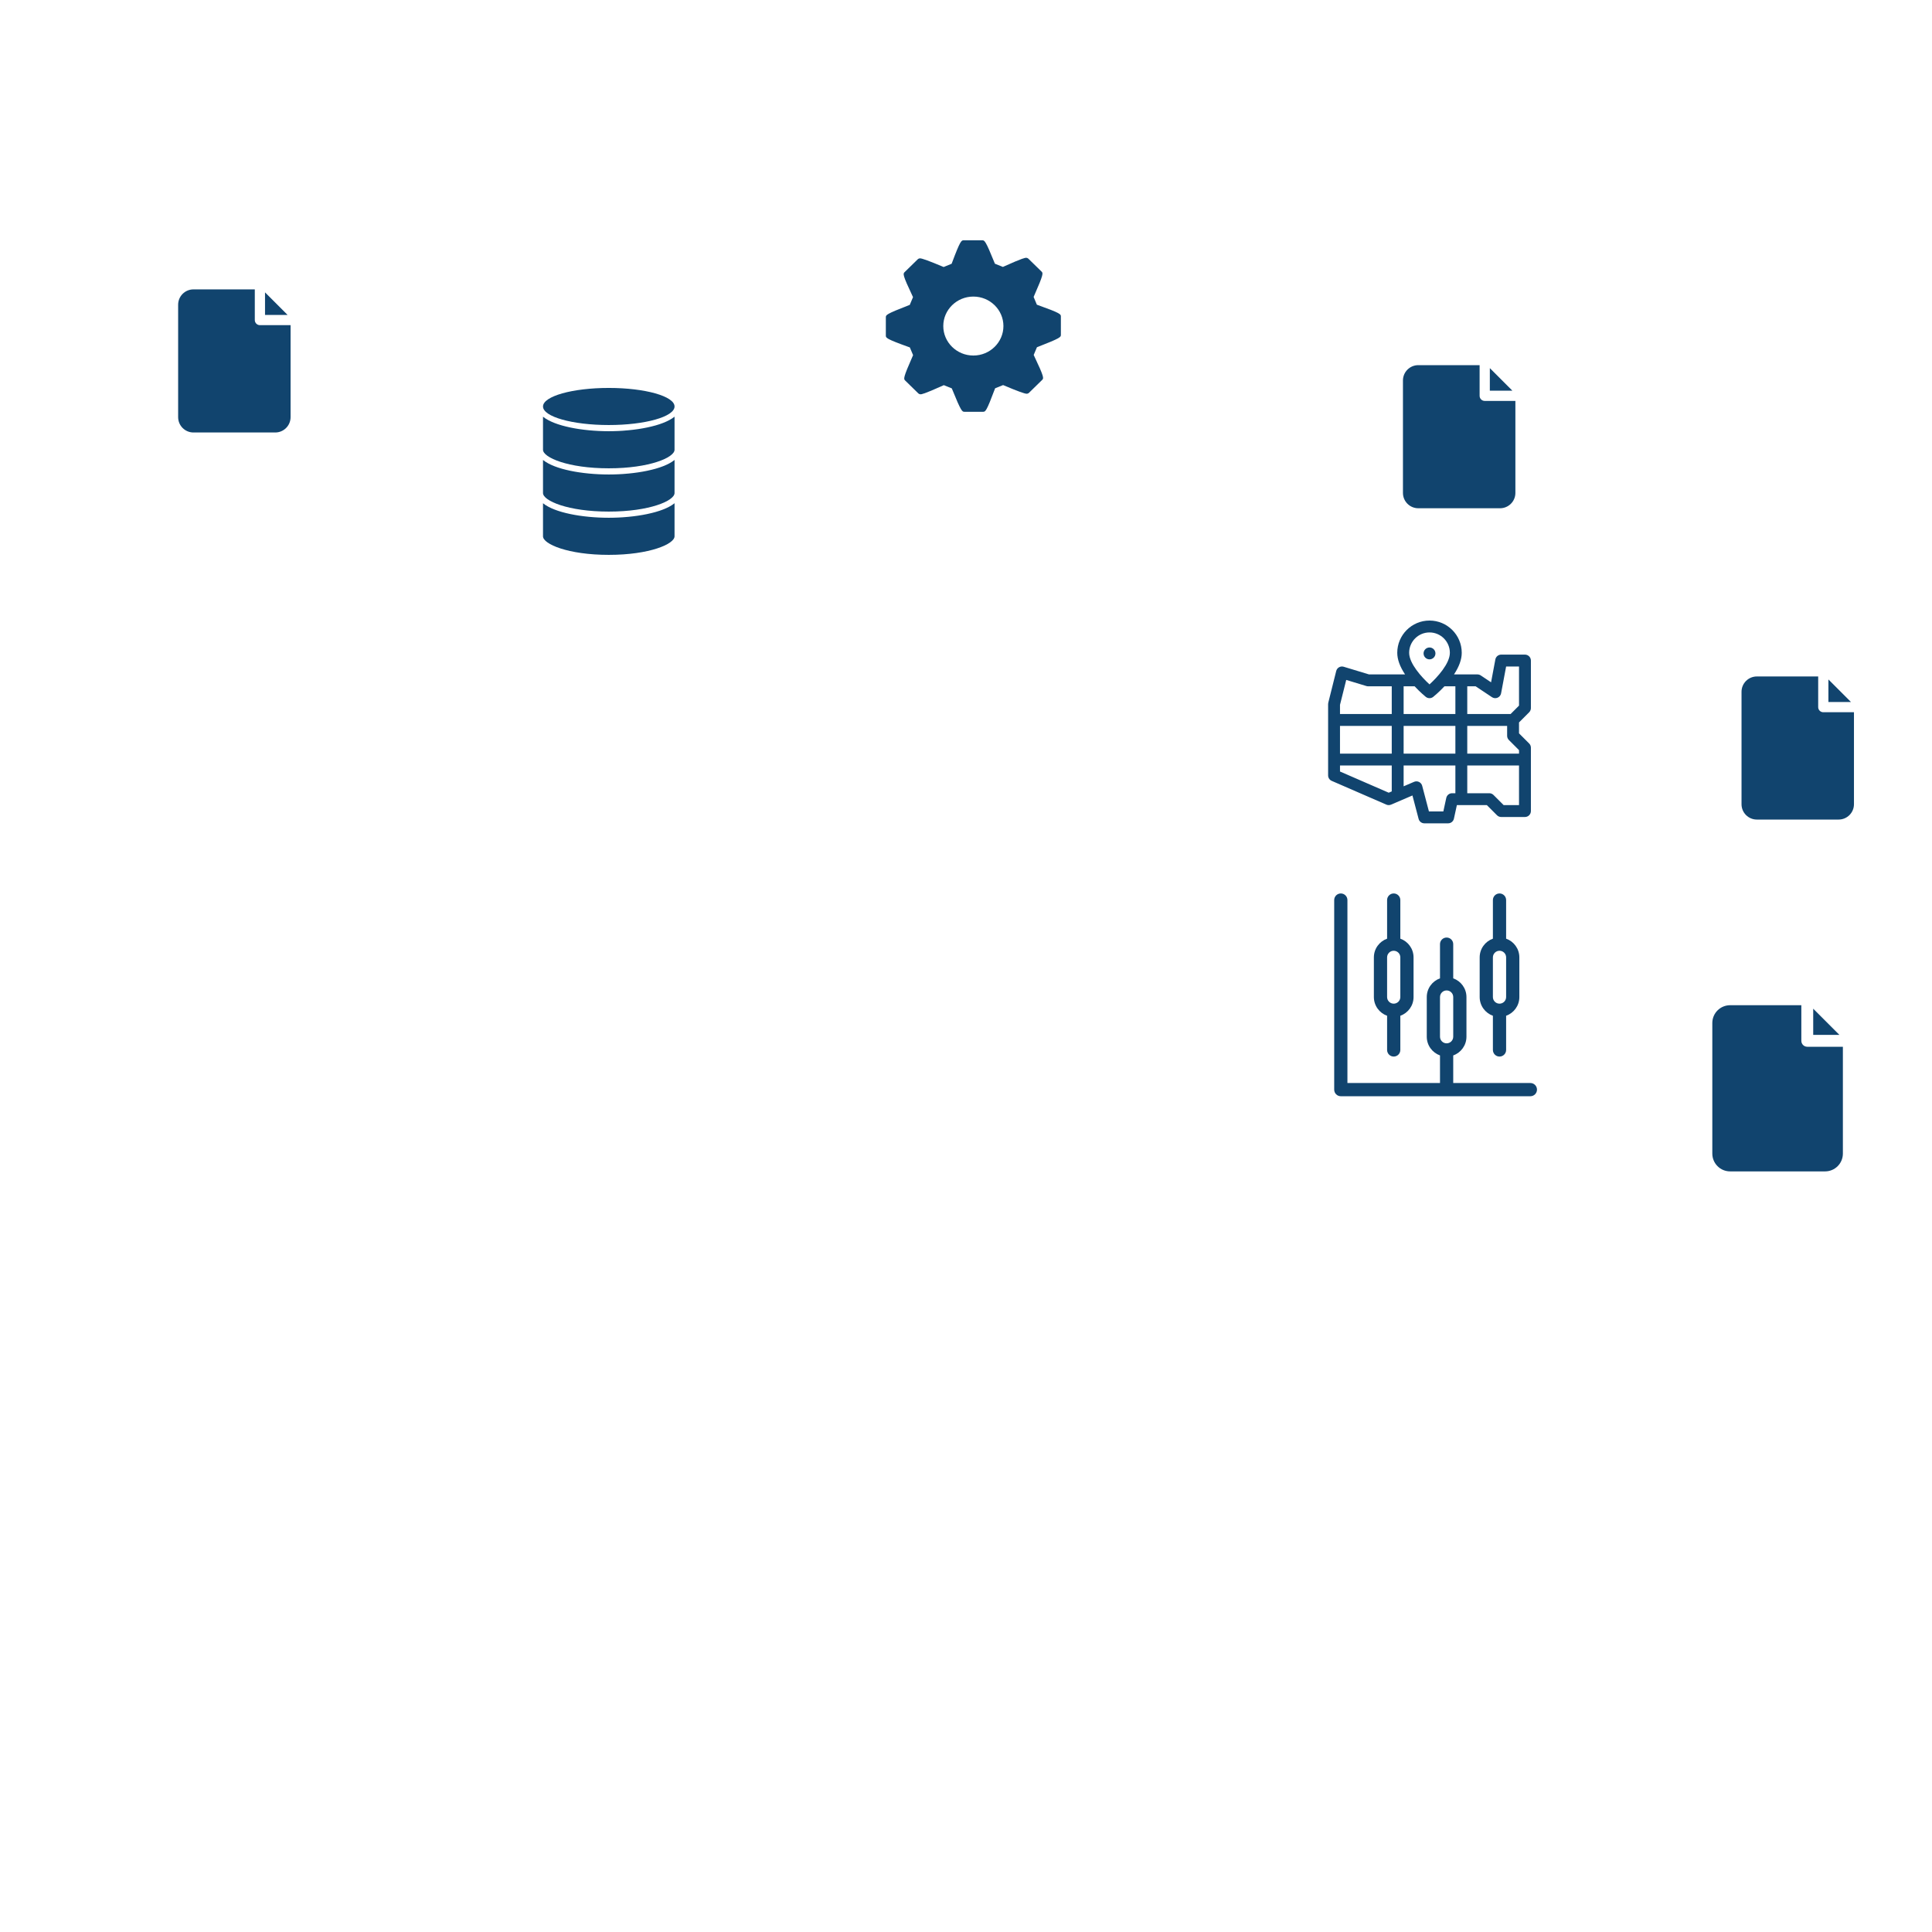 <?xml version="1.0" encoding="UTF-8" standalone="no"?>
<svg
   xmlns:dc="http://purl.org/dc/elements/1.1/"
   xmlns:cc="http://creativecommons.org/ns#"
   xmlns:rdf="http://www.w3.org/1999/02/22-rdf-syntax-ns#"
   xmlns:svg="http://www.w3.org/2000/svg"
   xmlns="http://www.w3.org/2000/svg"
   xmlns:sodipodi="http://sodipodi.sourceforge.net/DTD/sodipodi-0.dtd"
   xmlns:inkscape="http://www.inkscape.org/namespaces/inkscape"
   width="200mm"
   height="200mm"
   viewBox="0 0 200 200"
   version="1.1"
   id="svg8"
   inkscape:version="1.0.1 (3bc2e813f5, 2020-09-07)"
   sodipodi:docname="scheme_01.svg">
  <defs
     id="defs2" />
  <sodipodi:namedview
     id="base"
     pagecolor="#ffffff"
     bordercolor="#666666"
     borderopacity="1.0"
     inkscape:pageopacity="0.0"
     inkscape:pageshadow="2"
     inkscape:zoom="0.48693706"
     inkscape:cx="367.55407"
     inkscape:cy="228.41227"
     inkscape:document-units="mm"
     inkscape:current-layer="layer1"
     inkscape:document-rotation="0"
     showgrid="false"
     inkscape:window-width="1920"
     inkscape:window-height="1043"
     inkscape:window-x="0"
     inkscape:window-y="0"
     inkscape:window-maximized="1"
     showguides="true"
     inkscape:guide-bbox="true">
    <sodipodi:guide
       position="38.739,163.188"
       orientation="0,-1"
       id="guide1254" />
    <sodipodi:guide
       position="108.422,177.049"
       orientation="0,-1"
       id="guide1683" />
    <sodipodi:guide
       position="151.949,151.329"
       orientation="0,-1"
       id="guide1685" />
  </sodipodi:namedview>
  <g
     inkscape:label="Layer 1"
     inkscape:groupmode="layer"
     id="layer1">
    <g
       id="g853"
       transform="matrix(0.037,0,0,0.04,56.212,40.159)"
       style="fill:#11446e;fill-opacity:1">
      <path
         d="m 368.016,186.352 c -0.184,0.145 -0.422,0.273 -0.609,0.418 -1.812,1.336 -3.727,2.637 -5.789,3.91 -0.328,0.199 -0.688,0.391 -1.016,0.594 -1.867,1.102 -3.832,2.184 -5.883,3.238 l -1.672,0.863 c -2.359,1.168 -4.801,2.305 -7.391,3.41 l -1.527,0.621 c -2.273,0.945 -4.617,1.859 -7.031,2.746 l -1.977,0.727 c -2.828,1.004 -5.742,1.973 -8.746,2.914 l -2.023,0.605 c -2.617,0.801 -5.281,1.547 -8,2.289 -0.719,0.191 -1.422,0.391 -2.145,0.578 -3.199,0.848 -6.496,1.645 -9.895,2.398 -0.801,0.184 -1.602,0.352 -2.402,0.527 -2.941,0.656 -5.934,1.285 -8.973,1.887 l -2.129,0.426 c -3.543,0.684 -7.145,1.324 -10.809,1.93 -0.887,0.152 -1.793,0.285 -2.688,0.43 -3.199,0.52 -6.488,1.016 -9.793,1.48 l -1.977,0.281 c -3.789,0.531 -7.621,1.008 -11.488,1.43 l -2.91,0.32 c -3.543,0.387 -7.105,0.742 -10.695,1.074 l -1.457,0.137 c -4,0.352 -8,0.645 -12,0.918 l -2.977,0.223 c -3.809,0.242 -7.621,0.449 -11.441,0.625 l -0.949,0.047 c -4.082,0.176 -8.164,0.312 -12.25,0.402 l -2.992,0.062 c -4.117,0.082 -8.238,0.137 -12.352,0.137 -4.109,0 -8.23,-0.055 -12.352,-0.137 l -2.992,-0.062 c -4.09,-0.098 -8.172,-0.23 -12.246,-0.402 l -0.953,-0.047 c -3.824,-0.176 -7.637,-0.383 -11.441,-0.625 l -2.992,-0.199 c -4,-0.27 -8,-0.566 -12,-0.918 l -1.453,-0.137 c -3.59,-0.324 -7.156,-0.684 -10.699,-1.074 l -2.91,-0.32 c -3.863,-0.445 -7.691,-0.922 -11.488,-1.43 l -2.008,-0.25 c -3.305,-0.461 -6.559,-0.957 -9.793,-1.477 -0.895,-0.145 -1.801,-0.281 -2.688,-0.434 -3.66,-0.609 -7.262,-1.25 -10.809,-1.93 l -2.129,-0.422 c -3.039,-0.602 -6.031,-1.234 -8.973,-1.891 -0.801,-0.176 -1.602,-0.344 -2.402,-0.527 -3.375,-0.766 -6.672,-1.566 -9.895,-2.398 -0.719,-0.184 -1.426,-0.383 -2.145,-0.578 -2.734,-0.742 -5.398,-1.504 -8,-2.285 l -2.023,-0.609 c -3.008,-0.938 -5.922,-1.91 -8.746,-2.91 l -1.973,-0.73 c -2.418,-0.883 -4.762,-1.801 -7.035,-2.742 l -1.527,-0.625 c -2.574,-1.105 -5.031,-2.238 -7.391,-3.406 l -1.672,-0.867 c -2.051,-1.055 -4,-2.133 -5.883,-3.238 -0.324,-0.199 -0.688,-0.391 -1.016,-0.594 -2.062,-1.27 -4,-2.574 -5.789,-3.91 C 0.426,186.68 0.184,186.551 0,186.406 V 272 c 0,20.039 70,48 184,48 114,0 184,-27.961 184,-48 z m 0,0"
         id="path833"
         style="fill:#11446e;fill-opacity:1" />
      <path
         d="m 368.016,298.352 c -0.184,0.145 -0.422,0.273 -0.609,0.418 -1.812,1.336 -3.727,2.637 -5.789,3.91 -0.328,0.199 -0.688,0.391 -1.016,0.594 -1.867,1.102 -3.832,2.184 -5.883,3.238 l -1.672,0.863 c -2.359,1.168 -4.801,2.305 -7.391,3.41 l -1.527,0.621 c -2.273,0.945 -4.617,1.859 -7.031,2.746 l -1.977,0.727 c -2.828,1.004 -5.742,1.973 -8.746,2.914 l -2.023,0.605 c -2.617,0.801 -5.281,1.547 -8,2.289 -0.719,0.191 -1.422,0.391 -2.145,0.578 -3.199,0.848 -6.496,1.645 -9.895,2.398 -0.801,0.184 -1.602,0.352 -2.402,0.527 -2.941,0.656 -5.934,1.285 -8.973,1.887 l -2.129,0.426 c -3.543,0.676 -7.145,1.32 -10.809,1.93 -0.887,0.152 -1.793,0.285 -2.688,0.43 -3.199,0.52 -6.488,1.016 -9.793,1.48 l -1.977,0.281 c -3.789,0.531 -7.621,1.008 -11.488,1.43 l -2.91,0.32 c -3.543,0.387 -7.105,0.742 -10.695,1.074 l -1.457,0.137 c -4,0.352 -8,0.645 -12,0.918 l -2.977,0.223 c -3.809,0.242 -7.621,0.449 -11.441,0.625 l -0.949,0.047 c -4.082,0.176 -8.164,0.312 -12.25,0.402 l -2.992,0.062 c -4.117,0.082 -8.238,0.137 -12.352,0.137 -4.109,0 -8.23,-0.055 -12.352,-0.137 l -2.992,-0.062 c -4.09,-0.098 -8.172,-0.23 -12.246,-0.402 l -0.953,-0.047 c -3.824,-0.176 -7.637,-0.383 -11.441,-0.625 l -2.992,-0.199 c -4,-0.27 -8,-0.566 -12,-0.918 l -1.453,-0.137 c -3.59,-0.324 -7.156,-0.684 -10.699,-1.074 l -2.91,-0.32 c -3.863,-0.445 -7.691,-0.922 -11.488,-1.43 l -2.008,-0.25 c -3.305,-0.461 -6.559,-0.957 -9.793,-1.477 -0.895,-0.145 -1.801,-0.281 -2.688,-0.434 -3.66,-0.609 -7.262,-1.25 -10.809,-1.93 l -2.129,-0.422 c -3.039,-0.598 -6.031,-1.227 -8.973,-1.891 -0.801,-0.176 -1.602,-0.344 -2.402,-0.527 -3.375,-0.766 -6.672,-1.566 -9.895,-2.398 -0.719,-0.184 -1.426,-0.383 -2.145,-0.578 -2.734,-0.742 -5.398,-1.504 -8,-2.285 l -2.023,-0.609 c -3.008,-0.934 -5.922,-1.902 -8.746,-2.91 l -1.973,-0.73 c -2.418,-0.883 -4.762,-1.801 -7.035,-2.742 l -1.527,-0.625 c -2.574,-1.105 -5.031,-2.238 -7.391,-3.406 l -1.672,-0.867 c -2.051,-1.055 -4,-2.133 -5.883,-3.238 -0.324,-0.199 -0.688,-0.391 -1.016,-0.594 -2.062,-1.27 -4,-2.574 -5.789,-3.91 C 0.426,298.68 0.184,298.551 0,298.406 V 384 c 0,20.039 70,48 184,48 114,0 184,-27.961 184,-48 z m 0,0"
         id="path835"
         style="fill:#11446e;fill-opacity:1" />
      <path
         d="m 368.016,74.352 c -0.184,0.145 -0.422,0.273 -0.609,0.418 -1.812,1.336 -3.727,2.637 -5.789,3.91 -0.328,0.199 -0.688,0.391 -1.016,0.594 -1.867,1.102 -3.832,2.184 -5.883,3.199 l -1.672,0.863 c -2.359,1.168 -4.801,2.305 -7.391,3.406 l -1.527,0.625 c -2.273,0.945 -4.617,1.859 -7.031,2.746 l -1.977,0.727 c -2.828,1.004 -5.742,1.973 -8.746,2.914 l -2.023,0.605 c -2.617,0.801 -5.281,1.543 -8,2.289 -0.719,0.191 -1.422,0.391 -2.145,0.574 -3.199,0.848 -6.496,1.648 -9.895,2.402 -0.801,0.184 -1.602,0.352 -2.402,0.527 -2.941,0.656 -5.934,1.285 -8.973,1.887 l -2.129,0.426 c -3.543,0.684 -7.145,1.324 -10.809,1.926 -0.887,0.152 -1.793,0.289 -2.688,0.434 -3.199,0.52 -6.488,1.016 -9.793,1.48 l -1.977,0.281 c -3.789,0.531 -7.621,1.008 -11.488,1.43 l -2.91,0.32 c -3.543,0.383 -7.105,0.742 -10.695,1.07 l -1.457,0.137 c -4,0.352 -8,0.648 -12,0.922 l -2.977,0.262 c -3.809,0.242 -7.621,0.449 -11.441,0.625 l -0.949,0.047 c -4.082,0.176 -8.164,0.312 -12.25,0.402 l -2.992,0.062 c -4.117,0.082 -8.238,0.137 -12.352,0.137 -4.109,0 -8.23,-0.055 -12.352,-0.137 l -2.992,-0.062 c -4.09,-0.098 -8.172,-0.23 -12.246,-0.402 l -0.953,-0.047 c -3.824,-0.176 -7.637,-0.383 -11.441,-0.625 l -2.992,-0.199 c -4,-0.27 -8,-0.566 -12,-0.918 l -1.453,-0.137 c -3.59,-0.324 -7.156,-0.684 -10.699,-1.074 l -2.91,-0.32 c -3.863,-0.445 -7.691,-0.922 -11.488,-1.43 l -2.008,-0.25 c -3.305,-0.461 -6.559,-0.957 -9.793,-1.477 -0.895,-0.145 -1.801,-0.281 -2.688,-0.434 -3.66,-0.609 -7.262,-1.25 -10.809,-1.93 l -2.129,-0.422 c -3.039,-0.602 -6.031,-1.234 -8.973,-1.891 -0.801,-0.176 -1.602,-0.344 -2.402,-0.527 -3.375,-0.766 -6.672,-1.566 -9.895,-2.398 -0.719,-0.184 -1.426,-0.383 -2.145,-0.578 -2.734,-0.742 -5.398,-1.504 -8,-2.285 L 41.641,93.848 C 38.633,92.91 35.719,91.938 32.895,90.938 L 30.922,90.207 C 28.504,89.324 26.16,88.406 23.887,87.465 l -1.527,-0.625 c -2.574,-1.105 -5.031,-2.238 -7.391,-3.406 l -1.672,-0.867 c -2.051,-1.055 -4,-2.133 -5.883,-3.199 -0.324,-0.199 -0.688,-0.391 -1.016,-0.59 -2.062,-1.273 -4,-2.578 -5.789,-3.914 C 0.426,74.719 0.184,74.594 0,74.449 V 160 c 0,20 70,48 184,48 114,0 184,-28 184,-48 z m 0,0"
         id="path837"
         style="fill:#11446e;fill-opacity:1" />
      <path
         d="m 368.016,48 c 0,-26.508 -82.379,-48 -184,-48 C 82.395,0 0.016,21.492 0.016,48 c 0,26.508 82.379,48 184,48 101.621,0 184,-21.492 184,-48 z m 0,0"
         id="path839"
         style="fill:#11446e;fill-opacity:1" />
    </g>
    <g
       id="g988"
       transform="matrix(0.031,0,0,0.031,16.854,29.957)"
       style="fill:#11446e;fill-opacity:1">
      <g
         id="g922"
         style="fill:#11446e;fill-opacity:1">
	<g
   id="g920"
   style="fill:#11446e;fill-opacity:1">
		<path
   d="m 324.267,119.467 c -9.426,0 -17.067,-7.641 -17.067,-17.067 V 0 H 102.4 C 74.123,0 51.2,22.923 51.2,51.2 v 375.467 c 0,28.277 22.923,51.2 51.2,51.2 h 273.067 c 28.277,0 51.2,-22.923 51.2,-51.2 v -307.2 z"
   id="path918"
   style="fill:#11446e;fill-opacity:1" />

	</g>

</g>
      <g
         id="g928"
         style="fill:#11446e;fill-opacity:1">
	<g
   id="g926"
   style="fill:#11446e;fill-opacity:1">
		<polygon
   points="341.333,85.333 416.666,85.333 341.333,10.001 "
   id="polygon924"
   style="fill:#11446e;fill-opacity:1" />

	</g>

</g>
      <g
         id="g930"
         style="fill:#11446e;fill-opacity:1">
</g>
      <g
         id="g932"
         style="fill:#11446e;fill-opacity:1">
</g>
      <g
         id="g934"
         style="fill:#11446e;fill-opacity:1">
</g>
      <g
         id="g936"
         style="fill:#11446e;fill-opacity:1">
</g>
      <g
         id="g938"
         style="fill:#11446e;fill-opacity:1">
</g>
      <g
         id="g940"
         style="fill:#11446e;fill-opacity:1">
</g>
      <g
         id="g942"
         style="fill:#11446e;fill-opacity:1">
</g>
      <g
         id="g944"
         style="fill:#11446e;fill-opacity:1">
</g>
      <g
         id="g946"
         style="fill:#11446e;fill-opacity:1">
</g>
      <g
         id="g948"
         style="fill:#11446e;fill-opacity:1">
</g>
      <g
         id="g950"
         style="fill:#11446e;fill-opacity:1">
</g>
      <g
         id="g952"
         style="fill:#11446e;fill-opacity:1">
</g>
      <g
         id="g954"
         style="fill:#11446e;fill-opacity:1">
</g>
      <g
         id="g956"
         style="fill:#11446e;fill-opacity:1">
</g>
      <g
         id="g958"
         style="fill:#11446e;fill-opacity:1">
</g>
    </g>
    <g
       id="g988-4"
       transform="matrix(0.031,0,0,0.031,143.646,37.8)"
       style="fill:#11446e;fill-opacity:1">
      <g
         id="g922-7"
         style="fill:#11446e;fill-opacity:1">
        <g
           id="g920-6"
           style="fill:#11446e;fill-opacity:1">
          <path
             d="m 324.267,119.467 c -9.426,0 -17.067,-7.641 -17.067,-17.067 V 0 H 102.4 C 74.123,0 51.2,22.923 51.2,51.2 v 375.467 c 0,28.277 22.923,51.2 51.2,51.2 h 273.067 c 28.277,0 51.2,-22.923 51.2,-51.2 v -307.2 z"
             id="path918-5"
             style="fill:#11446e;fill-opacity:1" />
        </g>
      </g>
      <g
         id="g928-6"
         style="fill:#11446e;fill-opacity:1">
        <g
           id="g926-9"
           style="fill:#11446e;fill-opacity:1">
          <polygon
             points="416.666,85.333 341.333,10.001 341.333,85.333 "
             id="polygon924-3"
             style="fill:#11446e;fill-opacity:1" />
        </g>
      </g>
      <g
         id="g930-7"
         style="fill:#11446e;fill-opacity:1" />
      <g
         id="g932-4"
         style="fill:#11446e;fill-opacity:1" />
      <g
         id="g934-5"
         style="fill:#11446e;fill-opacity:1" />
      <g
         id="g936-2"
         style="fill:#11446e;fill-opacity:1" />
      <g
         id="g938-5"
         style="fill:#11446e;fill-opacity:1" />
      <g
         id="g940-4"
         style="fill:#11446e;fill-opacity:1" />
      <g
         id="g942-7"
         style="fill:#11446e;fill-opacity:1" />
      <g
         id="g944-4"
         style="fill:#11446e;fill-opacity:1" />
      <g
         id="g946-4"
         style="fill:#11446e;fill-opacity:1" />
      <g
         id="g948-3"
         style="fill:#11446e;fill-opacity:1" />
      <g
         id="g950-0"
         style="fill:#11446e;fill-opacity:1" />
      <g
         id="g952-7"
         style="fill:#11446e;fill-opacity:1" />
      <g
         id="g954-8"
         style="fill:#11446e;fill-opacity:1" />
      <g
         id="g956-6"
         style="fill:#11446e;fill-opacity:1" />
      <g
         id="g958-8"
         style="fill:#11446e;fill-opacity:1" />
    </g>
    <g
       id="g1320"
       transform="matrix(0.049,0,0,0.049,91.702,24.692)"
       style="fill:#11446e;fill-opacity:1">
      <g
         id="g1262"
         style="fill:#11446e;fill-opacity:1">
	<g
   id="g1260"
   style="fill:#11446e;fill-opacity:1">
		<g
   id="g1258"
   style="fill:#11446e;fill-opacity:1">
			<path
   d="m 320.83,140.434 -1.759,-0.627 -6.87,-16.399 0.745,-1.685 C 333.758,74.522 332.323,73.114 328.871,69.692 L 301.11,42.61 c -1.135,-1.126 -3.128,-1.918 -4.846,-1.918 -1.562,0 -6.293,0 -47.294,18.57 L 247.326,60 230.41,53.188 229.731,51.504 C 210.45,3.762 208.475,3.762 203.677,3.762 h -39.205 c -4.78,0 -6.957,0 -24.836,47.825 l -0.673,1.741 -16.828,6.86 -1.609,-0.669 C 92.774,47.819 76.57,41.886 72.346,41.886 c -1.714,0 -3.714,0.769 -4.854,1.892 l -27.787,27.16 c -3.525,3.477 -4.987,4.933 16.915,51.149 l 0.805,1.714 -6.881,16.381 -1.684,0.651 C 0,159.715 0,161.556 0,166.474 v 38.418 c 0,4.931 0,6.979 48.957,24.524 l 1.75,0.618 6.882,16.333 -0.739,1.669 C 36.038,295.259 37.358,296.537 40.901,300.061 L 68.62,327.18 c 1.162,1.117 3.173,1.915 4.888,1.915 1.552,0 6.272,0 47.3,-18.561 l 1.643,-0.769 16.927,6.846 0.658,1.693 c 19.293,47.726 21.275,47.726 26.076,47.726 h 39.217 c 4.924,0 6.966,0 24.859,-47.857 l 0.667,-1.742 16.855,-6.814 1.604,0.654 c 27.729,11.733 43.925,17.654 48.122,17.654 1.699,0 3.717,-0.745 4.876,-1.893 l 27.832,-27.219 c 3.501,-3.495 4.96,-4.924 -16.981,-51.096 l -0.816,-1.734 6.869,-16.31 1.64,-0.643 c 48.938,-18.981 48.938,-20.831 48.938,-25.755 V 164.88 c -10e-4,-4.93 -10e-4,-6.966 -48.964,-24.446 z M 184.896,247.203 c -35.038,0 -63.542,-27.959 -63.542,-62.3 0,-34.342 28.505,-62.264 63.542,-62.264 35.023,0 63.522,27.928 63.522,62.264 0.001,34.335 -28.498,62.3 -63.522,62.3 z"
   id="path1256"
   style="fill:#11446e;fill-opacity:1" />

		</g>

	</g>

</g>
      <g
         id="g1264"
         style="fill:#11446e;fill-opacity:1">
</g>
      <g
         id="g1266"
         style="fill:#11446e;fill-opacity:1">
</g>
      <g
         id="g1268"
         style="fill:#11446e;fill-opacity:1">
</g>
      <g
         id="g1270"
         style="fill:#11446e;fill-opacity:1">
</g>
      <g
         id="g1272"
         style="fill:#11446e;fill-opacity:1">
</g>
      <g
         id="g1274"
         style="fill:#11446e;fill-opacity:1">
</g>
      <g
         id="g1276"
         style="fill:#11446e;fill-opacity:1">
</g>
      <g
         id="g1278"
         style="fill:#11446e;fill-opacity:1">
</g>
      <g
         id="g1280"
         style="fill:#11446e;fill-opacity:1">
</g>
      <g
         id="g1282"
         style="fill:#11446e;fill-opacity:1">
</g>
      <g
         id="g1284"
         style="fill:#11446e;fill-opacity:1">
</g>
      <g
         id="g1286"
         style="fill:#11446e;fill-opacity:1">
</g>
      <g
         id="g1288"
         style="fill:#11446e;fill-opacity:1">
</g>
      <g
         id="g1290"
         style="fill:#11446e;fill-opacity:1">
</g>
      <g
         id="g1292"
         style="fill:#11446e;fill-opacity:1">
</g>
    </g>
    <g
       id="g1386"
       transform="matrix(0.041,0,0,0.041,137.486,64.239)"
       style="fill:#11446e;fill-opacity:1">
      <g
         id="g1380"
         style="fill:#11446e;fill-opacity:1">
        <path
           d="M 507.606,231.605 C 510.419,228.792 512,224.977 512,220.999 V 101.006 c 0,-8.284 -6.717,-15 -15,-15 h -60 c -7.218,0 -13.413,5.141 -14.743,12.235 l -10.819,57.693 -26.117,-17.41 c -2.464,-1.644 -5.359,-2.52 -8.32,-2.52 h -40.609 c -0.02,0 -0.039,-0.003 -0.058,-0.003 -0.02,0 -0.038,0.003 -0.058,0.003 h -18.451 c 13.002,-19.558 19.576,-37.854 19.576,-54.605 0,-44.883 -36.516,-81.398 -81.4,-81.398 -44.884,0 -81.4,36.516 -81.4,81.398 0,16.674 6.619,34.969 19.708,54.605 h -18.583 c -0.02,0 -0.039,-0.003 -0.059,-0.003 -0.02,0 -0.039,0.003 -0.059,0.003 H 103.227 L 39.353,116.647 c -3.933,-1.191 -8.176,-0.719 -11.749,1.307 -3.572,2.025 -6.157,5.427 -7.153,9.41 L 0.447,207.363 C 0.15,208.554 0,209.775 0,211.002 v 179.994 c 0,5.972 3.542,11.375 9.018,13.756 l 138,60.006 c 3.791,1.647 8.094,1.659 11.892,0.031 l 54.011,-23.149 15.566,59.176 c 1.734,6.59 7.692,11.184 14.507,11.184 H 303 c 7.057,0 13.158,-4.918 14.657,-11.814 l 7.433,-34.184 h 75.694 l 25.611,25.605 C 429.208,494.42 433.023,496 437,496 h 60 c 8.283,0 15,-6.716 15,-15 V 321 c 0,-3.978 -1.58,-7.794 -4.394,-10.606 L 481.997,284.785 V 257.217 Z M 30,266.002 h 130.666 v 70 H 30 Z m 160.666,0 h 130.667 v 70 H 190.666 Z m 0,-30 v -69.997 h 27.722 c 14.665,15.719 27.577,26.177 28.202,26.679 2.746,2.213 6.078,3.319 9.41,3.319 3.313,0 6.625,-1.094 9.363,-3.281 0.626,-0.5 13.639,-10.953 28.381,-26.717 h 27.589 v 69.997 z M 256,30.001 c 28.343,0 51.4,23.058 51.4,51.398 0,27.237 -31.477,61.677 -51.378,79.806 C 236.109,142.997 204.599,108.459 204.599,81.399 204.6,53.059 227.657,30.001 256,30.001 Z M 45.73,149.929 96.653,165.361 c 1.411,0.428 2.877,0.645 4.351,0.645 h 59.662 v 69.997 H 30 V 212.85 Z M 153.043,434.665 30,381.162 v -15.16 h 130.666 v 65.395 z M 313,436.002 c -7.057,0 -13.158,4.918 -14.657,11.814 L 290.91,482 h -36.353 l -17.051,-64.816 c -1.11,-4.22 -4.003,-7.747 -7.924,-9.662 -3.921,-1.914 -8.482,-2.026 -12.492,-0.309 l -26.425,11.326 v -52.536 h 130.667 v 70 H 313 Z m 130.212,29.997 -25.61,-25.604 c -2.812,-2.811 -6.627,-4.393 -10.604,-4.393 h -55.664 v -70 H 482 v 99.997 z M 482,327.212 v 8.79 H 351.333 v -70 h 100.664 v 24.994 c 0,3.979 1.58,7.794 4.393,10.606 z m -21.217,-91.21 h -109.45 v -69.997 h 21.126 l 41.219,27.479 c 4.189,2.793 9.506,3.297 14.144,1.342 4.642,-1.955 7.991,-6.108 8.92,-11.059 l 12.706,-67.761 H 482 v 98.78 z"
           id="path1378"
           style="fill:#11446e;fill-opacity:1" />
      </g>
      <g
         id="g1384"
         style="fill:#11446e;fill-opacity:1">
        <circle
           cx="256"
           cy="82.999"
           r="15"
           id="circle1382"
           style="fill:#11446e;fill-opacity:1" />
      </g>
    </g>
    <g
       id="g1444"
       transform="matrix(0.048,0,0,0.048,17.108,-33.652)"
       style="fill:#11446e;fill-opacity:1">
      <g
         id="g1402"
         style="fill:#11446e;fill-opacity:1">
        <path
           d="m 75.001,512 c -24.813,0 -45,-20.187 -45,-45 V 286 c 0,-8.271 -6.729,-15 -15,-15 -8.284,0 -15,-6.716 -15,-15 0,-8.284 6.716,-15 15,-15 8.271,0 15,-6.729 15,-15 V 45 c 0,-24.813 20.187,-45 45,-45 8.284,0 15,6.716 15,15 0,8.284 -6.716,15 -15,15 -8.271,0 -15,6.729 -15,15 v 181 c 0,11.515 -4.347,22.033 -11.486,30 C 55.653,263.967 60,274.485 60,286 v 181 c 0,8.271 6.729,15 15,15 8.284,0 15,6.716 15,15 0,8.284 -6.715,15 -14.999,15 z"
           id="path1400"
           style="fill:#11446e;fill-opacity:1" />
      </g>
      <g
         id="g1406"
         style="fill:#11446e;fill-opacity:1">
        <path
           d="m 437,512 c -8.284,0 -15,-6.716 -15,-15 0,-8.284 6.716,-15 15,-15 8.271,0 15,-6.729 15,-15 V 286 c 0,-11.515 4.347,-22.033 11.486,-30 C 456.346,248.033 452,237.515 452,226 V 45 c 0,-8.271 -6.729,-15 -15,-15 -8.284,0 -15,-6.716 -15,-15 0,-8.284 6.716,-15 15,-15 24.813,0 45,20.187 45,45 v 181 c 0,8.271 6.728,15 15,15 8.284,0 15,6.716 15,15 0,8.284 -6.716,15 -15,15 -8.272,0 -15,6.729 -15,15 v 181 c 0,24.813 -20.187,45 -45,45 z"
           id="path1404"
           style="fill:#11446e;fill-opacity:1" />
      </g>
      <g
         id="g1410"
         style="fill:#11446e;fill-opacity:1">
        <path
           d="m 256,316 c -24.813,0 -45,-20.187 -45,-45 v -29.999 c 0,-24.813 20.187,-45 45,-45 24.814,0 45,20.187 45,45 V 271 c 0,24.813 -20.186,45 -45,45 z m 0,-89.999 c -8.271,0 -15,6.729 -15,15 V 271 c 0,8.271 6.729,15 15,15 8.272,0 15,-6.729 15,-15 v -29.999 c 0,-8.271 -6.728,-15 -15,-15 z"
           id="path1408"
           style="fill:#11446e;fill-opacity:1" />
      </g>
      <g
         id="g1414"
         style="fill:#11446e;fill-opacity:1">
        <path
           d="m 256,466 c -24.813,0 -45,-20.187 -45,-45 v -29.999 c 0,-24.813 20.187,-45 45,-45 24.814,0 45,20.187 45,45 V 421 c 0,24.813 -20.186,45 -45,45 z m 0,-89.999 c -8.271,0 -15,6.729 -15,15 V 421 c 0,8.271 6.729,15 15,15 8.272,0 15,-6.729 15,-15 v -29.999 c 0,-8.271 -6.728,-15 -15,-15 z"
           id="path1412"
           style="fill:#11446e;fill-opacity:1" />
      </g>
      <g
         id="g1418"
         style="fill:#11446e;fill-opacity:1">
        <path
           d="m 376.006,316 c -24.814,0 -45,-20.187 -45,-45 v -29.999 c 0,-24.813 20.186,-45 45,-45 24.813,0 45,20.187 45,45 V 271 c 0,24.813 -20.186,45 -45,45 z m 0,-89.999 c -8.272,0 -15,6.729 -15,15 V 271 c 0,8.271 6.728,15 15,15 8.271,0 15,-6.729 15,-15 v -29.999 c 0,-8.271 -6.728,-15 -15,-15 z"
           id="path1416"
           style="fill:#11446e;fill-opacity:1" />
      </g>
      <g
         id="g1422"
         style="fill:#11446e;fill-opacity:1">
        <path
           d="m 376.006,466.001 c -8.284,0 -15,-6.716 -15,-15 V 375.97 c -7.817,-0.515 -14,-7.019 -14,-14.967 0,-8.284 6.716,-15 15,-15 h 14 c 8.284,0 15,6.716 15,15 v 89.999 c 0,8.283 -6.716,14.999 -15,14.999 z"
           id="path1420"
           style="fill:#11446e;fill-opacity:1" />
      </g>
      <g
         id="g1426"
         style="fill:#11446e;fill-opacity:1">
        <path
           d="m 135.998,316 c -24.813,0 -45,-20.187 -45,-45 v -29.999 c 0,-24.813 20.187,-45 45,-45 24.813,0 45,20.187 45,45 V 271 c 0,24.813 -20.187,45 -45,45 z m 0,-89.999 c -8.271,0 -15,6.729 -15,15 V 271 c 0,8.271 6.729,15 15,15 8.271,0 15,-6.729 15,-15 v -29.999 c 0,-8.271 -6.729,-15 -15,-15 z"
           id="path1424"
           style="fill:#11446e;fill-opacity:1" />
      </g>
      <g
         id="g1430"
         style="fill:#11446e;fill-opacity:1">
        <path
           d="m 135.998,466.001 c -8.284,0 -15,-6.716 -15,-15 V 375.97 c -7.818,-0.515 -14,-7.019 -14,-14.967 0,-8.284 6.716,-15 15,-15 h 14 c 8.284,0 15,6.716 15,15 v 89.999 c 0,8.283 -6.716,14.999 -15,14.999 z"
           id="path1428"
           style="fill:#11446e;fill-opacity:1" />
      </g>
      <g
         id="g1434"
         style="fill:#11446e;fill-opacity:1">
        <path
           d="m 376.006,165.997 c -24.814,0 -45,-20.187 -45,-45 V 90.998 c 0,-24.813 20.186,-45 45,-45 24.813,0 45,20.187 45,45 v 29.999 c 0,24.813 -20.186,45 -45,45 z m 0,-89.999 c -8.272,0 -15,6.729 -15,15 v 29.999 c 0,8.271 6.728,15 15,15 8.271,0 15,-6.729 15,-15 V 90.998 c 0,-8.27 -6.728,-15 -15,-15 z"
           id="path1432"
           style="fill:#11446e;fill-opacity:1" />
      </g>
      <g
         id="g1438"
         style="fill:#11446e;fill-opacity:1">
        <path
           d="m 256,165.998 c -8.284,0 -15,-6.716 -15,-15 V 75.967 C 233.182,75.452 227,68.948 227,61 c 0,-8.284 6.716,-15 15,-15 h 14 c 8.284,0 15,6.716 15,15 v 89.999 c 0,8.283 -6.715,14.999 -15,14.999 z"
           id="path1436"
           style="fill:#11446e;fill-opacity:1" />
      </g>
      <g
         id="g1442"
         style="fill:#11446e;fill-opacity:1">
        <path
           d="m 135.998,165.998 c -8.284,0 -15,-6.716 -15,-15 V 75.967 c -7.818,-0.515 -14,-7.019 -14,-14.967 0,-8.284 6.716,-15 15,-15 h 14 c 8.284,0 15,6.716 15,15 v 89.999 c 0,8.283 -6.716,14.999 -15,14.999 z"
           id="path1440"
           style="fill:#11446e;fill-opacity:1" />
      </g>
    </g>
    <g
       id="g1555"
       transform="matrix(0.041,0,0,0.041,138.116,92.49)"
       style="fill:#11446e;fill-opacity:1">
      <g
         id="g1480"
         style="fill:#11446e;fill-opacity:1">
	<g
   id="g1478"
   style="fill:#11446e;fill-opacity:1">
		<path
   d="M 495.304,478.609 H 300.522 v -69.654 c 19.433,-6.892 33.391,-25.45 33.391,-47.215 V 261.565 c 0,-21.766 -13.959,-40.323 -33.391,-47.215 V 128 c 0,-9.22 -7.475,-16.696 -16.696,-16.696 -9.22,0 -16.696,7.475 -16.696,16.696 v 86.35 c -19.433,6.892 -33.391,25.45 -33.391,47.215 v 100.174 c 0,21.766 13.959,40.323 33.391,47.215 v 69.654 H 33.391 V 16.696 C 33.391,7.475 25.916,0 16.696,0 7.476,0 0,7.475 0,16.696 V 495.305 C 0,504.525 7.475,512 16.696,512 h 478.609 c 9.22,0 16.696,-7.475 16.696,-16.696 0,-9.221 -7.476,-16.695 -16.697,-16.695 z M 283.826,378.435 c -9.206,0 -16.696,-7.49 -16.696,-16.696 V 261.565 c 0,-9.206 7.49,-16.696 16.696,-16.696 9.206,0 16.696,7.49 16.696,16.696 v 100.174 c 0,9.206 -7.49,16.696 -16.696,16.696 z"
   id="path1476"
   style="fill:#11446e;fill-opacity:1" />

	</g>

</g>
      <g
         id="g1486"
         style="fill:#11446e;fill-opacity:1">
	<g
   id="g1484"
   style="fill:#11446e;fill-opacity:1">
		<path
   d="M 166.957,114.176 V 16.696 C 166.957,7.476 159.482,0 150.261,0 141.04,0 133.565,7.475 133.565,16.696 v 97.48 c -19.433,6.892 -33.391,25.45 -33.391,47.215 v 100.174 c 0,21.766 13.959,40.323 33.391,47.215 v 86.35 c 0,9.22 7.475,16.696 16.696,16.696 9.221,0 16.696,-7.475 16.696,-16.696 v -86.35 c 19.433,-6.892 33.391,-25.45 33.391,-47.215 V 161.391 c 0,-21.765 -13.959,-40.323 -33.391,-47.215 z m 0,147.389 c 0,9.206 -7.49,16.696 -16.696,16.696 -9.206,0 -16.696,-7.49 -16.696,-16.696 V 161.391 c 0,-9.206 7.49,-16.696 16.696,-16.696 9.206,0 16.696,7.49 16.696,16.696 z"
   id="path1482"
   style="fill:#11446e;fill-opacity:1" />

	</g>

</g>
      <g
         id="g1492"
         style="fill:#11446e;fill-opacity:1">
	<g
   id="g1490"
   style="fill:#11446e;fill-opacity:1">
		<path
   d="M 434.087,114.176 V 16.696 C 434.087,7.476 426.612,0 417.391,0 408.17,0 400.695,7.475 400.695,16.696 v 97.48 c -19.433,6.892 -33.391,25.45 -33.391,47.215 v 100.174 c 0,21.766 13.959,40.323 33.391,47.215 v 86.35 c 0,9.22 7.475,16.696 16.696,16.696 9.221,0 16.696,-7.475 16.696,-16.696 v -86.35 c 19.433,-6.892 33.391,-25.45 33.391,-47.215 V 161.391 c 0,-21.765 -13.958,-40.323 -33.391,-47.215 z m 0,147.389 c 0,9.206 -7.49,16.696 -16.696,16.696 -9.206,0 -16.696,-7.49 -16.696,-16.696 V 161.391 c 0,-9.206 7.49,-16.696 16.696,-16.696 9.206,0 16.696,7.49 16.696,16.696 z"
   id="path1488"
   style="fill:#11446e;fill-opacity:1" />

	</g>

</g>
      <g
         id="g1494"
         style="fill:#11446e;fill-opacity:1">
</g>
      <g
         id="g1496"
         style="fill:#11446e;fill-opacity:1">
</g>
      <g
         id="g1498"
         style="fill:#11446e;fill-opacity:1">
</g>
      <g
         id="g1500"
         style="fill:#11446e;fill-opacity:1">
</g>
      <g
         id="g1502"
         style="fill:#11446e;fill-opacity:1">
</g>
      <g
         id="g1504"
         style="fill:#11446e;fill-opacity:1">
</g>
      <g
         id="g1506"
         style="fill:#11446e;fill-opacity:1">
</g>
      <g
         id="g1508"
         style="fill:#11446e;fill-opacity:1">
</g>
      <g
         id="g1510"
         style="fill:#11446e;fill-opacity:1">
</g>
      <g
         id="g1512"
         style="fill:#11446e;fill-opacity:1">
</g>
      <g
         id="g1514"
         style="fill:#11446e;fill-opacity:1">
</g>
      <g
         id="g1516"
         style="fill:#11446e;fill-opacity:1">
</g>
      <g
         id="g1518"
         style="fill:#11446e;fill-opacity:1">
</g>
      <g
         id="g1520"
         style="fill:#11446e;fill-opacity:1">
</g>
      <g
         id="g1522"
         style="fill:#11446e;fill-opacity:1">
</g>
    </g>
    <g
       id="g988-2"
       transform="matrix(0.031,0,0,0.031,178.695,70.027)"
       style="fill:#11446e;fill-opacity:1">
      <g
         id="g922-6"
         style="fill:#11446e;fill-opacity:1">
        <g
           id="g920-1"
           style="fill:#11446e;fill-opacity:1">
          <path
             d="m 324.267,119.467 c -9.426,0 -17.067,-7.641 -17.067,-17.067 V 0 H 102.4 C 74.123,0 51.2,22.923 51.2,51.2 v 375.467 c 0,28.277 22.923,51.2 51.2,51.2 h 273.067 c 28.277,0 51.2,-22.923 51.2,-51.2 v -307.2 z"
             id="path918-0"
             style="fill:#11446e;fill-opacity:1" />
        </g>
      </g>
      <g
         id="g928-61"
         style="fill:#11446e;fill-opacity:1">
        <g
           id="g926-5"
           style="fill:#11446e;fill-opacity:1">
          <polygon
             points="416.666,85.333 341.333,10.001 341.333,85.333 "
             id="polygon924-9"
             style="fill:#11446e;fill-opacity:1" />
        </g>
      </g>
      <g
         id="g930-4"
         style="fill:#11446e;fill-opacity:1" />
      <g
         id="g932-9"
         style="fill:#11446e;fill-opacity:1" />
      <g
         id="g934-0"
         style="fill:#11446e;fill-opacity:1" />
      <g
         id="g936-9"
         style="fill:#11446e;fill-opacity:1" />
      <g
         id="g938-1"
         style="fill:#11446e;fill-opacity:1" />
      <g
         id="g940-7"
         style="fill:#11446e;fill-opacity:1" />
      <g
         id="g942-71"
         style="fill:#11446e;fill-opacity:1" />
      <g
         id="g944-1"
         style="fill:#11446e;fill-opacity:1" />
      <g
         id="g946-5"
         style="fill:#11446e;fill-opacity:1" />
      <g
         id="g948-9"
         style="fill:#11446e;fill-opacity:1" />
      <g
         id="g950-7"
         style="fill:#11446e;fill-opacity:1" />
      <g
         id="g952-76"
         style="fill:#11446e;fill-opacity:1" />
      <g
         id="g954-7"
         style="fill:#11446e;fill-opacity:1" />
      <g
         id="g956-3"
         style="fill:#11446e;fill-opacity:1" />
      <g
         id="g958-6"
         style="fill:#11446e;fill-opacity:1" />
    </g>
    <g
       id="g988-5"
       transform="matrix(0.036,0,0,0.036,175.415,104.059)"
       style="fill:#11446e;fill-opacity:1">
      <g
         id="g922-63"
         style="fill:#11446e;fill-opacity:1">
        <g
           id="g920-9"
           style="fill:#11446e;fill-opacity:1">
          <path
             d="m 324.267,119.467 c -9.426,0 -17.067,-7.641 -17.067,-17.067 V 0 H 102.4 C 74.123,0 51.2,22.923 51.2,51.2 v 375.467 c 0,28.277 22.923,51.2 51.2,51.2 h 273.067 c 28.277,0 51.2,-22.923 51.2,-51.2 v -307.2 z"
             id="path918-4"
             style="fill:#11446e;fill-opacity:1" />
        </g>
      </g>
      <g
         id="g928-8"
         style="fill:#11446e;fill-opacity:1">
        <g
           id="g926-1"
           style="fill:#11446e;fill-opacity:1">
          <polygon
             points="416.666,85.333 341.333,10.001 341.333,85.333 "
             id="polygon924-2"
             style="fill:#11446e;fill-opacity:1" />
        </g>
      </g>
      <g
         id="g930-9"
         style="fill:#11446e;fill-opacity:1" />
      <g
         id="g932-3"
         style="fill:#11446e;fill-opacity:1" />
      <g
         id="g934-9"
         style="fill:#11446e;fill-opacity:1" />
      <g
         id="g936-0"
         style="fill:#11446e;fill-opacity:1" />
      <g
         id="g938-8"
         style="fill:#11446e;fill-opacity:1" />
      <g
         id="g940-8"
         style="fill:#11446e;fill-opacity:1" />
      <g
         id="g942-5"
         style="fill:#11446e;fill-opacity:1" />
      <g
         id="g944-0"
         style="fill:#11446e;fill-opacity:1" />
      <g
         id="g946-9"
         style="fill:#11446e;fill-opacity:1" />
      <g
         id="g948-6"
         style="fill:#11446e;fill-opacity:1" />
      <g
         id="g950-3"
         style="fill:#11446e;fill-opacity:1" />
      <g
         id="g952-8"
         style="fill:#11446e;fill-opacity:1" />
      <g
         id="g954-5"
         style="fill:#11446e;fill-opacity:1" />
      <g
         id="g956-61"
         style="fill:#11446e;fill-opacity:1" />
      <g
         id="g958-1"
         style="fill:#11446e;fill-opacity:1" />
    </g>
  </g>
</svg>
